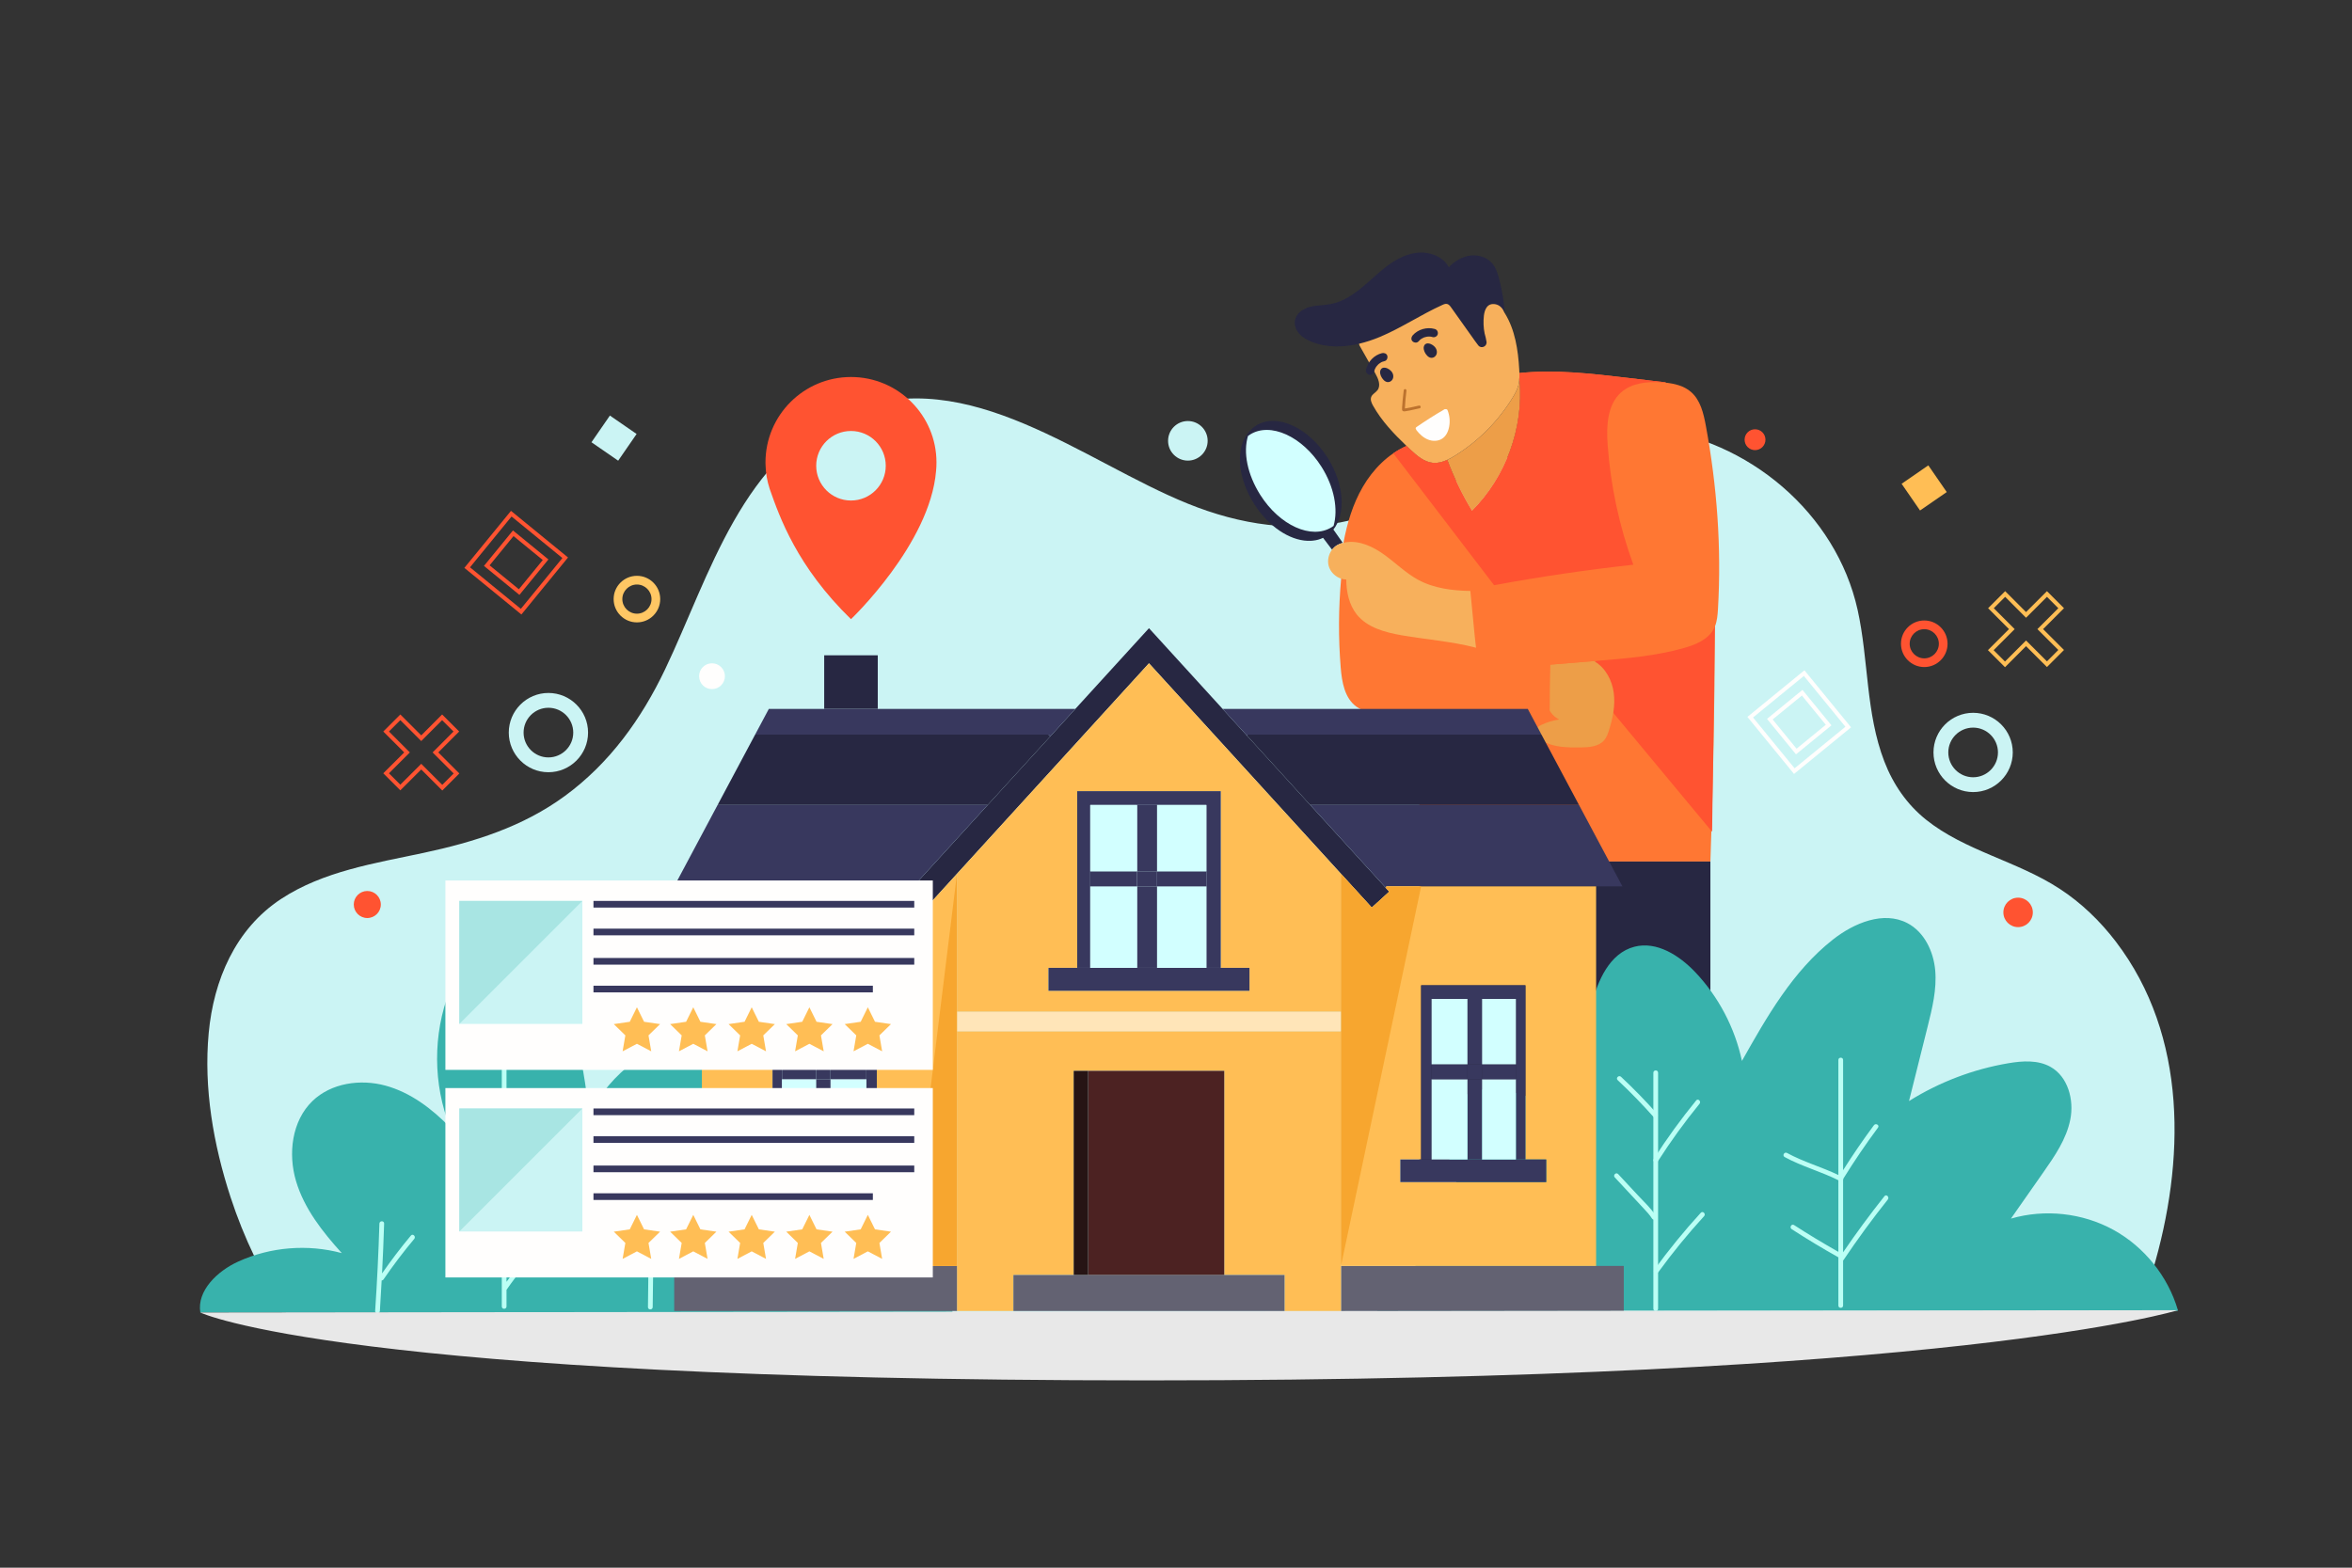 <?xml version="1.0" encoding="UTF-8" standalone="no"?>
<!-- Generator: Adobe Illustrator 27.5.0, SVG Export Plug-In . SVG Version: 6.00 Build 0)  -->

<svg
   version="1.1"
   x="0px"
   y="0px"
   viewBox="0 0 750 500"
   style="enable-background:new 0 0 750 500;"
   xml:space="preserve"
   id="svg311"
   sodipodi:docname="5566827_2885864.svg"
   inkscape:version="1.2.2 (732a01da63, 2022-12-09)"
   xmlns:inkscape="http://www.inkscape.org/namespaces/inkscape"
   xmlns:sodipodi="http://sodipodi.sourceforge.net/DTD/sodipodi-0.dtd"
   xmlns="http://www.w3.org/2000/svg"
   xmlns:svg="http://www.w3.org/2000/svg"><rect x="0" y="0" width="750" height="500" fill="#333333" stroke="none"/><defs
   id="defs315" /><sodipodi:namedview
   id="namedview313"
   pagecolor="#ffffff"
   bordercolor="#000000"
   borderopacity="0.25"
   inkscape:showpageshadow="2"
   inkscape:pageopacity="0.0"
   inkscape:pagecheckerboard="0"
   inkscape:deskcolor="#d1d1d1"
   showgrid="false"
   inkscape:zoom="1.6133333"
   inkscape:cx="375"
   inkscape:cy="249.79339"
   inkscape:window-width="1920"
   inkscape:window-height="1009"
   inkscape:window-x="-8"
   inkscape:window-y="-8"
   inkscape:window-maximized="1"
   inkscape:current-layer="svg311" />

<g
   id="OBJECTS">
	<path
   style="fill:#CBF4F4;"
   d="M686.417,405.353c-1.333,4.457-2.822,8.869-4.401,13.247H91.197   c-7.469-11.411-13.449-23.807-17.681-36.785c-5.453-16.696-8.611-34.758-6.965-52.35c1.568-16.853,8.51-33.168,23.045-42.731   c13.482-8.88,29.977-11.399,45.463-14.714c16.17-3.46,31.6-8.286,45.082-18.163c14.277-10.459,24.366-24.512,31.936-40.357   c14.344-30.066,24.557-68.654,58.766-82.338c38.039-15.218,74.611,16.024,107.981,29.495c16.696,6.741,34.097,9.44,51.79,5.285   c16.506-3.886,31.567-12.038,46.986-18.79c15.274-6.696,31.432-12.082,48.319-10.448c15.599,1.501,30.648,8.354,42.473,18.555   c11.87,10.246,20.537,23.851,23.952,39.215c3.539,15.957,2.576,32.978,8.533,48.397c2.799,7.267,7.2,13.684,13.303,18.566   c6.192,4.961,13.426,8.253,20.671,11.343c7.48,3.191,15.095,6.226,21.936,10.694c6.887,4.49,12.9,10.291,17.872,16.808   C697.726,330.473,696.797,370.528,686.417,405.353z"
   id="path2" />
	<g
   id="g48">
		<path
   style="fill:#272742;"
   d="M428.182,173.143c-0.638,0.166-1.249,0.398-1.813,0.731c-0.629,0.37-1.165,0.869-1.609,1.443    l-2.867-3.783c-0.99,0.481-2.053,0.777-3.173,0.888c-0.203,0.019-0.407,0.046-0.62,0.056c-0.379,0.018-0.758,0.018-1.147,0.009    c-5.799-0.203-12.514-4.597-17.037-11.765c-5.494-8.694-6.031-18.277-1.471-23.169c0.046-0.055,0.093-0.102,0.148-0.157    c0.564-0.647,1.23-1.212,1.97-1.683c6.437-4.06,16.639,0.546,22.799,10.294c5.281,8.371,5.855,17.814,1.831,22.883    L428.182,173.143z"
   id="path4" />
		<path
   style="fill:#D2FFFF;"
   d="M424.667,168.13c-6.438,4.06-16.639-0.546-22.799-10.294c-4.144-6.576-5.494-13.578-3.912-18.785    c0.203-0.166,0.425-0.314,0.647-0.453c6.438-4.06,16.649,0.546,22.799,10.294c4.088,6.474,5.355,13.587,3.848,18.831    C425.065,167.871,424.871,168,424.667,168.13z"
   id="path6" />
		<g
   id="g14">
			<path
   style="fill:#FF7733;"
   d="M546.832,199.845c-0.056,24.982-0.527,49.965-1.424,74.928H452.6v-46.848     c-4.282,0.065-8.565,0.093-12.819-0.333c-2.525-0.259-5.124-0.712-7.196-2.174c-3.811-2.701-4.699-7.908-5.069-12.57     c-0.758-9.416-0.703-18.887,0.139-28.293l0.749-11.46c1.156-6.225,2.987-12.366,6.169-17.823     c3.256-5.596,8.028-10.442,13.939-13.041c0.416,0.398,0.823,0.786,1.239,1.175c2.081,1.952,4.412,3.986,7.261,4.227     c1.554,0.13,3.061-0.296,4.486-0.962c2.118,5.651,4.754,11.099,7.88,16.26c10.803-10.757,16.51-26.416,15.178-41.603     l-0.111-0.009c0.083-0.768,0.083-1.554,0.056-2.34c11.404-1.184,22.91,0.166,34.305,1.508c4.097,0.49,8.204,0.971,12.311,1.461     l-0.009,0.102C531.108,122.05,548.256,124.917,546.832,199.845z"
   id="path8" />
			<polygon
   style="fill:#FF5331;"
   points="508.558,210.824 546.832,199.845 545.952,265.293 514.429,227.343    "
   id="polygon10" />
			<path
   style="fill:#ED9E48;"
   d="M494.472,227.131c-0.111-0.157-0.213-0.314-0.305-0.481c-0.009-4.884,0.065-9.786,0.203-14.669     c4.726-0.388,9.462-0.768,14.188-1.156l0.018,0.194c3.459,2.072,5.494,6.012,6.021,9.998c0.518,3.986-0.305,8.038-1.526,11.876     c-0.361,1.147-0.768,2.303-1.554,3.21c-1.776,2.072-4.865,2.257-7.603,2.285c-4.125,0.037-8.491,0.018-12.043-2.09     c-1.369-0.823-2.682-2.479-1.905-3.875c0.333-0.601,0.971-0.953,1.591-1.249c1.785-0.842,3.69-1.415,5.642-1.702     C496.109,228.953,495.156,228.13,494.472,227.131z"
   id="path12" />
		</g>
		<g
   id="g20">
			<path
   style="fill:#FF7733;"
   d="M546.832,199.845c-0.092,0.213-0.194,0.425-0.305,0.638c-1.804,3.487-5.827,5.152-9.619,6.215     c-8.963,2.534-18.323,3.302-27.609,4.06c-0.25,0.018-0.49,0.037-0.74,0.065c-4.726,0.388-9.462,0.768-14.188,1.156     c-7.483,0.62-14.975,1.23-22.457,1.841c-0.564-2.386-0.943-4.8-1.239-7.233c-0.25-1.97-0.435-3.94-0.629-5.91     c-0.398-4.07-0.795-8.13-1.184-12.2c-0.009-0.129-0.018-0.259-0.037-0.388c17.222-3.394,34.574-6.058,52.018-7.982     c-4.504-12.311-7.27-25.241-8.204-38.32c-0.416-5.938-0.129-12.727,4.338-16.667c3.404-3.006,8.343-3.478,12.875-3.172     c0.416,0.028,0.832,0.065,1.258,0.102c2.932,0.305,5.883,1.027,8.093,2.941c3.034,2.618,4.014,6.835,4.745,10.766     c3.57,19.238,5.013,38.893,3.875,58.428C547.71,196.109,547.562,198.079,546.832,199.845z"
   id="path16" />
			<path
   style="fill:#F7B05C;"
   d="M428.349,173.383c0.018-0.102,0.037-0.194,0.056-0.287c0.231-0.055,0.462-0.102,0.703-0.139     c4.393-0.684,8.768,1.397,12.375,4.014c3.607,2.608,6.807,5.818,10.72,7.945c5.032,2.738,10.914,3.468,16.658,3.561     c0.388,4.07,0.786,8.13,1.184,12.2c0.194,1.97,0.379,3.94,0.629,5.91c-7.751-2.026-15.807-2.608-23.706-3.968     c-5.318-0.925-10.979-2.442-14.346-6.659c-2.451-3.089-3.293-7.177-3.339-11.127c-0.555-0.009-1.11-0.102-1.628-0.277     c-1.887-0.61-3.468-2.174-3.977-4.097c-0.472-1.757-0.009-3.7,1.082-5.143c0.444-0.573,0.98-1.073,1.609-1.443     c0.564-0.333,1.175-0.564,1.813-0.731L428.349,173.383z"
   id="path18" />
		</g>
		<rect
   x="452.6"
   y="274.774"
   style="fill:#272742;"
   width="92.807"
   height="95.4"
   id="rect22" />
		<g
   id="g42">
			<path
   style="fill:#272742;"
   d="M473.411,106.335l0.241-0.046c0.546,1.933,0.712,3.977,0.462,5.975     c-1.619-0.536-2.719-2.016-3.709-3.413c-2.562-3.607-5.124-7.205-7.686-10.812c-0.333-0.462-0.703-0.953-1.258-1.091     c-0.509-0.129-1.027,0.083-1.508,0.305c-6.817,3.08-13.069,7.335-19.969,10.22c-2.127,0.888-4.356,1.637-6.622,2.164     c-5.096,1.193-10.405,1.276-15.206-0.666c-1.452-0.592-2.867-1.387-3.894-2.571c-1.036-1.184-1.637-2.821-1.304-4.356     c0.462-2.174,2.608-3.607,4.763-4.171c2.155-0.555,4.421-0.472,6.604-0.897c3.626-0.694,6.854-2.747,9.721-5.078     c2.867-2.331,5.476-4.985,8.445-7.177c2.969-2.201,6.41-3.968,10.1-4.171s7.631,1.434,9.416,4.671     c1.804-1.887,4.153-3.339,6.733-3.7c2.59-0.361,5.402,0.481,7.094,2.47c1.175,1.378,1.739,3.172,2.201,4.93     c0.943,3.616,1.554,7.316,1.841,11.025c-0.055-0.092-0.111-0.176-0.166-0.268c-1.017-1.591-2.812-3.228-4.56-2.516     c-1.313,0.536-1.804,2.127-1.97,3.542C472.967,102.571,473.041,104.486,473.411,106.335z"
   id="path24" />
			<path
   style="fill:#ED9E48;"
   d="M484.556,121.328c1.332,15.187-4.375,30.846-15.178,41.603c-3.126-5.161-5.762-10.609-7.88-16.26     c0.86-0.388,1.683-0.86,2.47-1.35c7.418-4.597,13.735-10.942,18.304-18.378c0.786-1.276,1.526-2.608,1.905-4.06     c0.129-0.518,0.222-1.036,0.268-1.563L484.556,121.328z"
   id="path26" />
			<path
   style="fill:#F7B05C;"
   d="M461.498,146.671c-1.424,0.666-2.932,1.091-4.486,0.962c-2.849-0.24-5.18-2.275-7.261-4.227     c-0.416-0.388-0.823-0.777-1.239-1.175c-4.06-3.875-7.954-7.982-10.692-12.866c-0.472-0.851-0.925-1.868-0.564-2.775     c0.361-0.925,1.415-1.36,2.007-2.164c1.147-1.535,0.213-3.7-0.731-5.365c-1.683-2.978-3.376-5.957-5.059-8.944l-0.111-0.481     c2.266-0.527,4.495-1.276,6.622-2.164c6.9-2.886,13.152-7.14,19.969-10.22c0.481-0.222,0.999-0.435,1.508-0.305     c0.555,0.139,0.925,0.629,1.258,1.091c2.562,3.607,5.124,7.205,7.686,10.812c0.316,0.447,0.644,0.902,0.997,1.332     c0.959,1.171,2.853,0.293,2.615-1.202c-0.142-0.891-0.36-1.775-0.606-2.646l0,0c-0.37-1.85-0.444-3.764-0.231-5.633     c0.225-1.913,1.042-4.147,3.683-3.664c1.226,0.224,2.19,1.133,2.668,2.283c0.115,0.278,0.23,0.43,0.346,0.622     c3.256,5.281,4.208,11.654,4.569,17.86c0.018,0.388,0.046,0.777,0.055,1.175c0.028,0.786,0.028,1.572-0.055,2.34     c-0.046,0.527-0.139,1.045-0.268,1.563c-0.379,1.452-1.119,2.784-1.905,4.06c-4.569,7.436-10.886,13.781-18.304,18.378     C463.181,145.811,462.358,146.283,461.498,146.671z"
   id="path28" />
			<path
   style="fill:#BC722E;"
   d="M452.475,129.359c-0.87,0.215-1.744,0.413-2.623,0.588c-0.439,0.088-0.88,0.17-1.321,0.248     c-0.162,0.028-0.356,0.046-0.534,0.081c-0.001-0.065-0.006-0.131-0.003-0.181c0.096-1.82,0.261-3.636,0.495-5.443     c0.031-0.24-0.066-0.475-0.319-0.543c-0.21-0.057-0.513,0.081-0.543,0.319c-0.137,1.052-0.255,2.106-0.347,3.163     c-0.047,0.53-0.087,1.06-0.122,1.59c-0.031,0.477-0.12,1.003-0.069,1.479c0.057,0.524,0.523,0.585,0.951,0.518     c0.523-0.082,1.044-0.177,1.564-0.276c1.04-0.199,2.074-0.427,3.102-0.682C453.263,130.082,453.032,129.221,452.475,129.359z"
   id="path30" />
			<path
   style="fill:#FFFEFD;"
   d="M462.124,135.959c-0.258,1.559-0.953,3.172-2.361,4.018c-1.301,0.784-2.976,0.775-4.357,0.232     c-1.524-0.588-2.735-1.737-3.733-3.003c-0.053-0.071-0.08-0.152-0.089-0.223c-0.196-0.187-0.241-0.544,0.045-0.74     c2.922-2.023,5.925-3.929,8.999-5.711c0.151-0.08,0.294-0.071,0.401-0.009c0.214-0.036,0.454,0.036,0.552,0.285     C462.24,132.44,462.427,134.231,462.124,135.959z"
   id="path32" />
			<path
   style="fill:#272742;"
   d="M455.076,113.424c-0.668-0.695-1.185-1.728-1.087-2.709c0.009-0.071,0.027-0.134,0.053-0.187     c0.027-0.116,0.071-0.232,0.125-0.347c0.258-0.535,0.829-0.731,1.39-0.641c0.953,0.134,1.898,0.811,2.352,1.648     c0.445,0.829,0.392,1.907-0.356,2.539c-0.365,0.321-0.829,0.454-1.31,0.383C455.789,114.03,455.379,113.753,455.076,113.424z"
   id="path34" />
			<path
   style="fill:#272742;"
   d="M441.177,121.164c-0.668-0.695-1.185-1.729-1.087-2.709c0.009-0.071,0.027-0.134,0.053-0.187     c0.027-0.116,0.071-0.232,0.125-0.347c0.258-0.535,0.829-0.731,1.39-0.641c0.953,0.134,1.898,0.811,2.352,1.648     c0.445,0.829,0.392,1.907-0.356,2.539c-0.365,0.321-0.829,0.454-1.31,0.383C441.89,121.77,441.48,121.493,441.177,121.164z"
   id="path36" />
			<path
   style="fill:#272742;"
   d="M457.518,104.924c-2.478-0.71-5.367,0.104-7.065,2.06c-0.457,0.526-0.571,1.374-0.014,1.89     c0.497,0.461,1.4,0.578,1.891,0.014c0.167-0.193,0.345-0.375,0.538-0.543c0.041-0.036,0.083-0.07,0.124-0.105     c0.082-0.056,0.161-0.115,0.244-0.168c0.215-0.137,0.439-0.26,0.67-0.367c0.034-0.016,0.068-0.03,0.102-0.045     c0.006-0.002,0.007-0.002,0.013-0.004c0.121-0.042,0.241-0.084,0.363-0.121c0.231-0.069,0.465-0.118,0.701-0.162     c0.043-0.004,0.085-0.009,0.128-0.013c0.127-0.011,0.254-0.017,0.382-0.019c0.127-0.002,0.255,0.001,0.382,0.007     c0.056,0.003,0.113,0.007,0.169,0.012c0.007,0.001,0.021,0.002,0.034,0.003c0.035,0.005,0.07,0.01,0.085,0.013     c0.056,0.01,0.111,0.02,0.167,0.032c0.139,0.029,0.276,0.064,0.412,0.103c0.672,0.193,1.482-0.263,1.63-0.957     C458.629,105.832,458.238,105.13,457.518,104.924z"
   id="path38" />
			<path
   style="fill:#272742;"
   d="M435.595,117.916c0.526-2.524,2.592-4.701,5.113-5.292c0.678-0.159,1.482,0.135,1.679,0.869     c0.176,0.654-0.141,1.508-0.869,1.679c-0.249,0.058-0.493,0.131-0.731,0.223c-0.051,0.02-0.1,0.041-0.151,0.061     c-0.087,0.046-0.177,0.089-0.263,0.138c-0.222,0.126-0.434,0.267-0.637,0.422c-0.03,0.023-0.059,0.046-0.088,0.069     c-0.004,0.004-0.005,0.005-0.01,0.01c-0.093,0.087-0.187,0.174-0.276,0.265c-0.168,0.172-0.321,0.356-0.47,0.545     c-0.024,0.036-0.048,0.071-0.071,0.107c-0.068,0.107-0.134,0.217-0.195,0.329c-0.061,0.112-0.118,0.226-0.171,0.341     c-0.024,0.051-0.046,0.103-0.069,0.155c-0.003,0.006-0.008,0.02-0.013,0.031c-0.012,0.033-0.023,0.067-0.028,0.082     c-0.017,0.054-0.034,0.108-0.05,0.162c-0.039,0.136-0.072,0.274-0.101,0.413c-0.143,0.685-0.923,1.189-1.606,0.997     C435.881,119.322,435.442,118.649,435.595,117.916z"
   id="path40" />
		</g>
		<path
   style="fill:#FF7733;"
   d="M444.293,144.583"
   id="path44" />
		<path
   style="fill:#FF5331;"
   d="M531.12,121.95l-0.01,0.1c-0.43-0.04-0.84-0.07-1.26-0.1c-4.53-0.31-9.47,0.16-12.88,3.17    c-4.46,3.94-4.75,10.73-4.33,16.67c0.93,13.08,3.7,26.01,8.2,38.32c-14.88,1.64-29.69,3.82-44.41,6.53l-32.14-42.06    c1.33-0.91,2.74-1.7,4.22-2.35c0.42,0.4,0.83,0.79,1.24,1.18c2.08,1.95,4.41,3.98,7.26,4.22c1.56,0.13,3.06-0.29,4.49-0.96    c2.12,5.65,4.75,11.1,7.88,16.26c10.8-10.76,16.51-26.41,15.18-41.6l-0.11-0.01c0.08-0.77,0.08-1.55,0.05-2.34    c11.41-1.18,22.91,0.17,34.31,1.51C522.9,120.98,527.01,121.46,531.12,121.95z"
   id="path46" />
	</g>
	<g
   id="g64">
		<path
   style="fill:#38B2AC;"
   d="M694.486,417.876l-0.03,0.181H439.167c1.992-6.699,7.559-12.116,13.896-15.329    c7.137-3.606,15.209-4.828,23.13-6.005c-6.593-7.484-11.376-16.552-13.821-26.223c-1.886-7.393-1.735-16.627,4.541-20.942    c4.164-2.867,9.732-2.565,14.65-1.433c8.902,2.037,17.261,6.382,24.02,12.523c-1.856-13.293-1.192-26.917,1.916-39.968    c1.901-7.906,5.794-16.687,13.67-18.724c7.122-1.856,14.349,2.776,19.418,8.117c7.423,7.831,12.629,17.743,14.877,28.305    c7.966-14.153,16.25-28.682,29.014-38.716c6.744-5.296,16.144-9.219,23.749-5.236c5.386,2.821,8.329,9.008,8.872,15.073    c0.528,6.05-0.951,12.085-2.429,17.97c-1.977,7.906-3.953,15.812-5.93,23.703c9.626-6.035,20.444-10.154,31.639-12.055    c4.542-0.77,9.49-1.101,13.504,1.162c5.552,3.138,7.529,10.501,6.292,16.748c-1.222,6.262-4.964,11.678-8.615,16.899    c-3.44,4.919-6.88,9.822-10.32,14.741c10.803-3.138,22.813-1.826,32.665,3.576C683.773,397.658,691.333,407.088,694.486,417.876z"
   id="path50" />
		<path
   style="fill:#BBFFF5;"
   d="M527.218,342.14v75.27c0,0.971,1.509,0.966,1.509-0.008v-75.27    C528.727,341.162,527.218,341.167,527.218,342.14z"
   id="path52" />
		<path
   style="fill:#BBFFF5;"
   d="M600.921,381.503c-4.621,5.803-9.018,11.779-13.199,17.907v-23.107    c0.065-0.125,0.092-0.262,0.085-0.399c3.456-5.574,7.139-11.003,11.047-16.27c0.578-0.778-0.734-1.526-1.307-0.754    c-3.454,4.656-6.723,9.443-9.825,14.34v-35.156c0-0.971-1.509-0.966-1.509,0.008v36.683c-5.357-2.578-11.145-4.171-16.373-7.033    c-0.851-0.466-1.608,0.839-0.754,1.307c5.475,2.997,11.564,4.597,17.127,7.399v22.837c-4.79-2.715-9.51-5.55-14.131-8.544    c-0.816-0.528-1.568,0.78-0.754,1.307c4.865,3.152,9.833,6.14,14.885,8.982v15.383c0,0.971,1.509,0.966,1.509-0.008v-14.367    c0.034-0.035,0.073-0.058,0.103-0.102c4.457-6.634,9.176-13.087,14.155-19.339C602.579,381.827,601.525,380.745,600.921,381.503z"
   id="path54" />
		<path
   style="fill:#BBFFF5;"
   d="M540.882,350.967c-4.868,5.961-9.391,12.195-13.537,18.679c-0.523,0.819,0.784,1.571,1.307,0.754    c4.074-6.37,8.507-12.502,13.29-18.358C542.55,351.297,541.495,350.216,540.882,350.967z"
   id="path56" />
		<path
   style="fill:#BBFFF5;"
   d="M542.341,386.805c-5.288,5.782-10.244,11.86-14.852,18.198c-0.57,0.784,0.74,1.533,1.307,0.754    c4.529-6.229,9.408-12.194,14.605-17.877C544.054,387.165,542.997,386.088,542.341,386.805z"
   id="path58" />
		<path
   style="fill:#BBFFF5;"
   d="M528.096,387.895c-1.552-2.469-3.813-4.523-5.79-6.647c-2.105-2.262-4.21-4.524-6.315-6.785    c-0.663-0.712-1.735,0.35-1.075,1.059c2.046,2.198,4.091,4.396,6.137,6.594c1.008,1.083,2.016,2.166,3.024,3.249    c0.968,1.04,1.949,2.069,2.708,3.277C527.302,389.464,528.613,388.718,528.096,387.895z"
   id="path60" />
		<path
   style="fill:#BBFFF5;"
   d="M528.45,355.289c-3.658-4.129-7.508-8.083-11.538-11.85c-0.709-0.662-1.785,0.396-1.075,1.059    c4.03,3.767,7.88,7.721,11.538,11.85C528.021,357.077,529.092,356.014,528.45,355.289z"
   id="path62" />
	</g>
	<path
   style="fill:#FF5331;"
   d="M298.622,147.491c0,0.453-0.015,0.905-0.03,1.343c-0.015,0.483-0.045,0.966-0.106,1.448   c-1.961,23.251-27.128,47.195-27.128,47.195c-17.246-16.793-22.753-32.545-25.906-41.507c-0.83-2.49-1.298-5.13-1.343-7.876   c-0.015-0.392-0.015-0.604-0.015-0.604c0-15.043,12.206-27.249,27.264-27.249C286.416,120.242,298.622,132.448,298.622,147.491z    M282.448,148.547c0-6.126-4.964-11.09-11.09-11.09c-6.126,0-11.09,4.964-11.09,11.09s4.964,11.09,11.09,11.09   C277.484,159.637,282.448,154.673,282.448,148.547z"
   id="path66" />
	<g
   id="g76">
		<path
   style="fill:#38B2AC;"
   d="M303.763,418.621H63.894h-0.015c-1.147-6.956,5.462-13.247,12.07-16.25    c10.26-4.677,22.164-5.643,33.043-2.701c-6.141-6.775-11.98-14.183-14.59-22.949c-2.61-8.766-1.343-19.207,5.236-25.559    c5.96-5.749,15.254-7.091,23.251-4.919c8.012,2.173,14.862,7.393,20.64,13.338c-5.477-13.806-5.537-29.678-0.166-43.529    c2.49-6.427,7.272-13.172,14.168-13.428c3.47-0.121,6.79,1.479,9.626,3.5c7.499,5.326,12.508,13.594,15.495,22.3    c2.987,8.691,4.134,17.909,5.251,27.038c3.395-6.624,8.329-12.433,14.288-16.868c6.096-4.511,14.5-7.544,21.153-3.908    c6.548,3.576,8.57,11.995,9.008,19.464c0.558,9.566-0.332,19.222-2.671,28.516c7.831-6.005,17.11-10.335,26.917-11.437    c9.807-1.117,20.127,1.177,27.973,7.167C296.671,387.63,301.077,403.623,303.763,418.621z"
   id="path68" />
		<path
   style="fill:#BBFFF5;"
   d="M161.517,394.284v-19.692c0.102-0.059,0.197-0.139,0.271-0.265    c4.313-7.355,9.022-14.47,14.108-21.314c0.578-0.778-0.733-1.526-1.307-0.754c-4.687,6.308-9.039,12.857-13.072,19.601v-46.312    c0-0.971-1.509-0.966-1.509,0.008v67.002c-5.436-5.605-10.726-11.349-15.828-17.26c-0.636-0.737-1.706,0.328-1.075,1.059    c5.442,6.305,11.081,12.437,16.903,18.393v21.944c0,0.971,1.509,0.966,1.509-0.008v-5.307c3.809-5.474,8.037-10.64,12.643-15.463    c0.67-0.702-0.388-1.778-1.059-1.075c-4.185,4.382-8.04,9.065-11.583,13.979v-14.205    C161.544,394.508,161.548,394.397,161.517,394.284z"
   id="path70" />
		<path
   style="fill:#BBFFF5;"
   d="M219.831,371.799c-4.025,5.125-7.756,10.468-11.201,15.998c0.102-4.26,0.191-8.52,0.321-12.78    c0.12-3.942,0.253-7.884,0.398-11.825c0.036-0.971-1.474-0.963-1.509,0.008c-0.475,12.97-0.807,25.945-1.021,38.922    c-4.891-2.712-9.58-5.773-14.011-9.188c-0.767-0.591-1.513,0.722-0.754,1.307c4.649,3.584,9.576,6.787,14.73,9.595    c-0.006,0.41-0.019,0.82-0.025,1.23c-0.059,3.943-0.106,7.887-0.141,11.831c-0.009,0.971,1.5,0.965,1.509-0.008    c0.04-4.448,0.101-8.896,0.176-13.343c0.028-0.112,0.033-0.226,0.007-0.338c0.073-4.228,0.157-8.456,0.252-12.684    c0.116-0.057,0.225-0.138,0.309-0.276c3.658-6.024,7.666-11.831,12.02-17.374C221.483,372.119,220.43,371.037,219.831,371.799z"
   id="path72" />
		<path
   style="fill:#BBFFF5;"
   d="M131.036,394.061c-3.256,3.88-6.313,7.923-9.206,12.081c0.271-5.296,0.502-10.594,0.662-15.895    c0.029-0.971-1.48-0.963-1.509,0.008c-0.28,9.298-0.732,18.589-1.354,27.87c-0.065,0.969,1.444,0.958,1.509-0.008    c0.217-3.237,0.386-6.477,0.562-9.717c0.219-0.011,0.436-0.102,0.591-0.329c3.054-4.471,6.324-8.788,9.805-12.936    C132.716,394.397,131.66,393.318,131.036,394.061z"
   id="path74" />
	</g>
	<g
   id="g184">
		<polygon
   style="fill:#272742;"
   points="491.507,234.228 503.472,256.664 503.321,256.74 417.802,256.74 397.554,234.53     397.796,234.304 491.356,234.304   "
   id="polygon78" />
		<polygon
   style="fill:#272742;"
   points="417.802,256.74 441.807,283.053 443.014,284.381 437.432,289.466 427.61,278.693     366.383,211.551 305.155,278.693 295.333,289.466 289.751,284.381 291.275,282.706 314.902,256.8 334.924,234.847     342.906,226.096 366.383,200.356 389.859,226.096 397.554,234.53   "
   id="polygon80" />
		<polygon
   style="fill:#272742;"
   points="334.924,234.847 314.902,256.8 314.827,256.74 228.825,256.74 240.79,234.304     334.336,234.304   "
   id="polygon82" />
		<rect
   x="262.819"
   y="209.001"
   style="fill:#272742;"
   width="17.08"
   height="17.095"
   id="rect84" />
		<polygon
   style="fill:#636272;"
   points="517.79,403.757 517.79,418.136 427.61,418.136 427.61,403.757 508.964,403.757   "
   id="polygon86" />
		<polygon
   style="fill:#38385E;"
   points="503.472,256.664 517.353,282.706 508.964,282.706 442.185,282.706 441.807,283.053     417.802,256.74 503.321,256.74   "
   id="polygon88" />
		<path
   style="fill:#FFBE55;"
   d="M508.964,282.706v121.051H427.61V328.89h0.181v-6.231h-0.181v-43.966l9.822,10.773l5.583-5.085    l-1.207-1.328l0.377-0.347H508.964z M493.061,377.021v-7.212h-6.639v-55.554h-33.254v55.554h-6.639v7.212H493.061z"
   id="path90" />
		<polygon
   style="fill:#38385E;"
   points="493.061,369.809 493.061,377.021 446.53,377.021 446.53,369.809 453.169,369.809     456.503,369.809 467.94,369.809 472.557,369.809 483.39,369.809 486.423,369.809   "
   id="polygon92" />
		<polygon
   style="fill:#38385E;"
   points="487.177,226.096 491.507,234.228 491.356,234.304 397.796,234.304 397.554,234.53     389.859,226.096   "
   id="polygon94" />
		<polygon
   style="fill:#38385E;"
   points="486.423,314.255 486.423,369.809 483.39,369.809 483.39,344.205 483.39,339.452     483.39,318.6 472.557,318.6 467.94,318.6 456.503,318.6 456.503,339.452 456.503,344.205 456.503,369.809 453.169,369.809     453.169,314.255   "
   id="polygon96" />
		<rect
   x="472.557"
   y="344.205"
   style="fill:#D2FFFF;"
   width="10.833"
   height="25.604"
   id="rect98" />
		<rect
   x="472.557"
   y="339.452"
   style="fill:#38385E;"
   width="10.833"
   height="4.753"
   id="rect100" />
		<rect
   x="472.557"
   y="318.6"
   style="fill:#D2FFFF;"
   width="10.833"
   height="20.852"
   id="rect102" />
		<rect
   x="467.94"
   y="344.205"
   style="fill:#38385E;"
   width="4.617"
   height="25.604"
   id="rect104" />
		<rect
   x="467.94"
   y="339.452"
   style="fill:#38385E;"
   width="4.617"
   height="4.753"
   id="rect106" />
		<rect
   x="467.94"
   y="318.6"
   style="fill:#38385E;"
   width="4.617"
   height="20.852"
   id="rect108" />
		<rect
   x="456.503"
   y="344.205"
   style="fill:#D2FFFF;"
   width="11.437"
   height="25.604"
   id="rect110" />
		<rect
   x="456.503"
   y="339.452"
   style="fill:#38385E;"
   width="11.437"
   height="4.753"
   id="rect112" />
		<rect
   x="456.503"
   y="318.6"
   style="fill:#D2FFFF;"
   width="11.437"
   height="20.852"
   id="rect114" />
		<polygon
   style="fill:#FFBE55;"
   points="427.61,403.757 427.61,418.136 409.61,418.136 409.61,406.639 390.388,406.639     390.388,341.534 346.979,341.534 342.378,341.534 342.378,406.639 323.155,406.639 323.155,418.136 305.155,418.136     305.155,403.757 305.155,328.89 427.61,328.89   "
   id="polygon116" />
		<rect
   x="305.155"
   y="322.659"
   style="fill:#FFE5B8;"
   width="122.454"
   height="6.231"
   id="rect118" />
		<path
   style="fill:#FFBE55;"
   d="M427.61,278.693v43.966H305.155v-43.966l61.227-67.142L427.61,278.693z M398.429,316.005v-7.318    h-9.158v-56.354h-45.777v56.354h-9.158v7.318H398.429z"
   id="path120" />
		<polygon
   style="fill:#636272;"
   points="409.61,406.639 409.61,418.136 323.155,418.136 323.155,406.639 342.378,406.639     346.979,406.639 390.388,406.639   "
   id="polygon122" />
		<polygon
   style="fill:#38385E;"
   points="398.429,308.688 398.429,316.005 334.336,316.005 334.336,308.688 343.494,308.688     347.658,308.688 362.58,308.688 368.947,308.688 384.684,308.688 389.271,308.688   "
   id="polygon124" />
		<rect
   x="346.979"
   y="341.534"
   style="fill:#4C2222;"
   width="43.408"
   height="65.105"
   id="rect126" />
		<polygon
   style="fill:#38385E;"
   points="389.271,252.334 389.271,308.688 384.684,308.688 384.684,282.706 384.684,277.893     384.684,256.74 368.947,256.74 362.58,256.74 347.658,256.74 347.658,277.893 347.658,282.706 347.658,308.688 343.494,308.688     343.494,252.334   "
   id="polygon128" />
		<rect
   x="368.947"
   y="282.706"
   style="fill:#D2FFFF;"
   width="15.737"
   height="25.982"
   id="rect130" />
		<rect
   x="368.947"
   y="277.893"
   style="fill:#38385E;"
   width="15.737"
   height="4.813"
   id="rect132" />
		<rect
   x="368.947"
   y="256.74"
   style="fill:#D2FFFF;"
   width="15.737"
   height="21.153"
   id="rect134" />
		<rect
   x="362.58"
   y="282.706"
   style="fill:#38385E;"
   width="6.367"
   height="25.982"
   id="rect136" />
		<rect
   x="362.58"
   y="277.893"
   style="fill:#38385E;"
   width="6.367"
   height="4.813"
   id="rect138" />
		<rect
   x="362.58"
   y="256.74"
   style="fill:#38385E;"
   width="6.367"
   height="21.153"
   id="rect140" />
		<rect
   x="347.658"
   y="282.706"
   style="fill:#D2FFFF;"
   width="14.922"
   height="25.982"
   id="rect142" />
		<rect
   x="347.658"
   y="277.893"
   style="fill:#38385E;"
   width="14.922"
   height="4.813"
   id="rect144" />
		<rect
   x="347.658"
   y="256.74"
   style="fill:#D2FFFF;"
   width="14.922"
   height="21.153"
   id="rect146" />
		<rect
   x="342.378"
   y="341.534"
   style="fill:#261414;"
   width="4.602"
   height="65.105"
   id="rect148" />
		<polygon
   style="fill:#38385E;"
   points="342.906,226.096 334.924,234.847 334.336,234.304 240.79,234.304 245.166,226.096     262.819,226.096 279.898,226.096   "
   id="polygon150" />
		<polygon
   style="fill:#38385E;"
   points="314.902,256.8 291.275,282.706 223.801,282.706 214.99,282.706 228.825,256.74     314.827,256.74   "
   id="polygon152" />
		<polygon
   style="fill:#636272;"
   points="305.155,403.757 305.155,418.136 214.99,418.136 214.99,403.757 223.801,403.757   "
   id="polygon154" />
		<path
   style="fill:#FFBE55;"
   d="M305.155,328.89v74.867h-81.354V282.706h67.473l-1.524,1.675l5.583,5.085l9.822-10.773v43.966    V328.89z M286.235,377.021v-7.212h-6.639v-55.554h-33.254v55.554h-6.639v7.212H286.235z"
   id="path156" />
		<polygon
   style="fill:#38385E;"
   points="286.235,369.809 286.235,377.021 239.704,377.021 239.704,369.809 246.343,369.809     249.375,369.809 260.208,369.809 264.825,369.809 276.262,369.809 279.596,369.809   "
   id="polygon158" />
		<polygon
   style="fill:#38385E;"
   points="279.596,314.255 279.596,369.809 276.262,369.809 276.262,344.205 276.262,339.452     276.262,318.6 264.825,318.6 260.208,318.6 249.375,318.6 249.375,339.452 249.375,344.205 249.375,369.809 246.343,369.809     246.343,314.255   "
   id="polygon160" />
		<rect
   x="264.825"
   y="344.205"
   style="fill:#D2FFFF;"
   width="11.437"
   height="25.604"
   id="rect162" />
		<rect
   x="264.825"
   y="339.452"
   style="fill:#38385E;"
   width="11.437"
   height="4.753"
   id="rect164" />
		<rect
   x="264.825"
   y="318.6"
   style="fill:#D2FFFF;"
   width="11.437"
   height="20.852"
   id="rect166" />
		<rect
   x="260.208"
   y="344.205"
   style="fill:#38385E;"
   width="4.617"
   height="25.604"
   id="rect168" />
		<rect
   x="260.208"
   y="339.452"
   style="fill:#38385E;"
   width="4.617"
   height="4.753"
   id="rect170" />
		<rect
   x="260.208"
   y="318.6"
   style="fill:#38385E;"
   width="4.617"
   height="20.852"
   id="rect172" />
		<rect
   x="249.375"
   y="344.205"
   style="fill:#D2FFFF;"
   width="10.833"
   height="25.604"
   id="rect174" />
		<rect
   x="249.375"
   y="339.452"
   style="fill:#38385E;"
   width="10.833"
   height="4.753"
   id="rect176" />
		<rect
   x="249.375"
   y="318.6"
   style="fill:#D2FFFF;"
   width="10.833"
   height="20.852"
   id="rect178" />
		<polygon
   style="fill:#F7A62F;"
   points="305.155,278.693 289.751,403.757 305.155,403.757   "
   id="polygon180" />
		<polygon
   style="fill:#F7A62F;"
   points="427.61,403.757 453.169,282.706 442.185,282.706 441.807,283.053 443.014,284.381     437.432,289.466 427.61,278.693   "
   id="polygon182" />
	</g>
	<path
   style="fill:#E8E8E8;"
   d="M63.879,418.621l630.607-0.744c0,0-71.95,22.389-328.722,22.389S63.879,418.621,63.879,418.621z"
   id="path186" />
	<g
   id="g242">
		<rect
   x="142.027"
   y="280.824"
   style="fill:#FFFEFD;"
   width="155.426"
   height="60.401"
   id="rect188" />
		<polygon
   style="fill:#FFBE55;"
   points="221.066,321.265 223.347,325.887 228.447,326.628 224.756,330.225 225.627,335.305     221.066,332.907 216.504,335.305 217.375,330.225 213.685,326.628 218.785,325.887   "
   id="polygon190" />
		<polygon
   style="fill:#FFBE55;"
   points="239.704,321.265 241.985,325.887 247.085,326.628 243.394,330.225 244.265,335.305     239.704,332.907 235.142,335.305 236.013,330.225 232.323,326.628 237.423,325.887   "
   id="polygon192" />
		<polygon
   style="fill:#FFBE55;"
   points="258.097,321.265 260.378,325.887 265.478,326.628 261.787,330.225 262.658,335.305     258.097,332.907 253.535,335.305 254.406,330.225 250.716,326.628 255.816,325.887   "
   id="polygon194" />
		<polygon
   style="fill:#FFBE55;"
   points="276.735,321.265 279.016,325.887 284.116,326.628 280.425,330.225 281.296,335.305     276.735,332.907 272.173,335.305 273.044,330.225 269.354,326.628 274.454,325.887   "
   id="polygon196" />
		<polygon
   style="fill:#FFBE55;"
   points="203.101,321.265 205.382,325.887 210.482,326.628 206.792,330.225 207.663,335.305     203.101,332.907 198.539,335.305 199.411,330.225 195.72,326.628 200.82,325.887   "
   id="polygon198" />
		<rect
   x="146.472"
   y="287.337"
   style="fill:#CBF4F4;"
   width="39.236"
   height="39.236"
   id="rect200" />
		<rect
   x="189.245"
   y="287.337"
   style="fill:#38385E;"
   width="102.292"
   height="2.128"
   id="rect202" />
		<rect
   x="189.245"
   y="296.183"
   style="fill:#38385E;"
   width="102.292"
   height="2.128"
   id="rect204" />
		<rect
   x="189.245"
   y="305.537"
   style="fill:#38385E;"
   width="102.292"
   height="2.128"
   id="rect206" />
		<rect
   x="189.245"
   y="314.383"
   style="fill:#38385E;"
   width="89.092"
   height="2.128"
   id="rect208" />
		<g
   id="g212">
			<polygon
   style="fill:#A8E5E3;"
   points="185.708,287.337 146.472,326.573 146.472,287.337    "
   id="polygon210" />
		</g>
		<g
   id="g240">
			<rect
   x="142.027"
   y="347.028"
   style="fill:#FFFEFD;"
   width="155.426"
   height="60.401"
   id="rect214" />
			<polygon
   style="fill:#FFBE55;"
   points="221.066,387.47 223.347,392.091 228.447,392.832 224.756,396.429 225.627,401.509      221.066,399.111 216.504,401.509 217.375,396.429 213.685,392.832 218.785,392.091    "
   id="polygon216" />
			<polygon
   style="fill:#FFBE55;"
   points="239.704,387.47 241.985,392.091 247.085,392.832 243.394,396.429 244.265,401.509      239.704,399.111 235.142,401.509 236.013,396.429 232.323,392.832 237.423,392.091    "
   id="polygon218" />
			<polygon
   style="fill:#FFBE55;"
   points="258.097,387.47 260.378,392.091 265.478,392.832 261.787,396.429 262.658,401.509      258.097,399.111 253.535,401.509 254.406,396.429 250.716,392.832 255.816,392.091    "
   id="polygon220" />
			<polygon
   style="fill:#FFBE55;"
   points="276.735,387.47 279.016,392.091 284.116,392.832 280.425,396.429 281.296,401.509      276.735,399.111 272.173,401.509 273.044,396.429 269.354,392.832 274.454,392.091    "
   id="polygon222" />
			<polygon
   style="fill:#FFBE55;"
   points="203.101,387.47 205.382,392.091 210.482,392.832 206.792,396.429 207.663,401.509      203.101,399.111 198.539,401.509 199.411,396.429 195.72,392.832 200.82,392.091    "
   id="polygon224" />
			<rect
   x="146.472"
   y="353.541"
   style="fill:#CBF4F4;"
   width="39.236"
   height="39.236"
   id="rect226" />
			<rect
   x="189.245"
   y="353.541"
   style="fill:#38385E;"
   width="102.292"
   height="2.128"
   id="rect228" />
			<rect
   x="189.245"
   y="362.387"
   style="fill:#38385E;"
   width="102.292"
   height="2.128"
   id="rect230" />
			<rect
   x="189.245"
   y="371.741"
   style="fill:#38385E;"
   width="102.292"
   height="2.128"
   id="rect232" />
			<rect
   x="189.245"
   y="380.587"
   style="fill:#38385E;"
   width="89.092"
   height="2.128"
   id="rect234" />
			<g
   id="g238">
				<polygon
   style="fill:#A8E5E3;"
   points="185.708,353.541 146.472,392.777 146.472,353.541     "
   id="polygon236" />
			</g>
		</g>
	</g>
	<g
   id="g282">
		<g
   id="g246">
			<path
   style="fill:#FF5331;"
   d="M141.036,252.127l-6.711-6.711l-6.669,6.658l-5.435-5.437l6.668-6.658l-6.668-6.668l5.435-5.436     l6.669,6.668l6.658-6.669l5.436,5.436l-6.658,6.669l6.711,6.712L141.036,252.127z M134.324,243.605l6.711,6.711l3.626-3.626     l-6.711-6.711l6.658-6.669l-3.626-3.626l-6.658,6.669l-6.669-6.669l-3.625,3.626l6.668,6.669l-6.668,6.658l3.625,3.626     L134.324,243.605z"
   id="path244" />
		</g>
		<g
   id="g250">
			<path
   style="fill:#FF5331;"
   d="M166.262,195.988l-18.186-14.868l14.869-18.188l18.186,14.868L166.262,195.988z M149.876,180.939     l16.206,13.248l13.249-16.206l-16.206-13.248L149.876,180.939z M165.634,189.737l-11.308-9.245l9.245-11.309l11.308,9.245     L165.634,189.737z M156.127,180.31l9.328,7.625l7.625-9.326l-9.328-7.625L156.127,180.31z"
   id="path248" />
		</g>
		<path
   style="fill:#CBF4F4;"
   d="M174.874,221.015c6.979,0,12.647,5.668,12.647,12.635s-5.668,12.647-12.647,12.647    c-6.967,0-12.635-5.68-12.635-12.647S167.907,221.015,174.874,221.015z M182.797,233.65c0-4.369-3.554-7.912-7.923-7.912    c-4.357,0-7.912,3.542-7.912,7.912c0,4.369,3.554,7.923,7.912,7.923C179.243,241.573,182.797,238.019,182.797,233.65z"
   id="path252" />
		<path
   style="fill:#FFC764;"
   d="M203.098,183.651c4.1,0,7.43,3.33,7.43,7.424s-3.33,7.43-7.43,7.43    c-4.093,0-7.424-3.337-7.424-7.43S199.004,183.651,203.098,183.651z M207.753,191.074c0-2.567-2.088-4.648-4.655-4.648    c-2.56,0-4.648,2.081-4.648,4.648c0,2.567,2.088,4.655,4.648,4.655C205.665,195.73,207.753,193.641,207.753,191.074z"
   id="path254" />
		
			<rect
   x="190.589"
   y="134.581"
   transform="matrix(0.823 0.568 -0.568 0.823 114.071 -86.477)"
   style="fill:#CBF4F4;"
   width="10.347"
   height="10.347"
   id="rect256" />
		<circle
   style="fill:#CBF4F4;"
   cx="378.783"
   cy="140.595"
   r="6.31"
   id="circle258" />
		<g
   id="g262">
			<path
   style="fill:#FFBE55;"
   d="M633.909,207.362l6.711-6.712l-6.658-6.669l5.436-5.436l6.658,6.669l6.669-6.668l5.435,5.436     l-6.668,6.668l6.668,6.658l-5.435,5.437l-6.669-6.658l-6.711,6.711L633.909,207.362z M652.726,210.935l3.625-3.626l-6.668-6.658     l6.668-6.669l-3.625-3.626l-6.669,6.669l-6.658-6.669l-3.626,3.626l6.658,6.669l-6.711,6.711l3.626,3.626l6.711-6.711     L652.726,210.935z"
   id="path260" />
		</g>
		<g
   id="g266">
			<path
   style="fill:#FFFEFD;"
   d="M557.207,228.653l18.186-14.868l14.869,18.188l-18.186,14.868L557.207,228.653z M575.214,215.586     l-16.206,13.248l13.249,16.206l16.206-13.248L575.214,215.586z M563.459,229.281l11.308-9.245l9.245,11.309l-11.308,9.245     L563.459,229.281z M574.586,221.837l-9.328,7.625l7.625,9.326l9.328-7.625L574.586,221.837z"
   id="path264" />
		</g>
		<path
   style="fill:#CBF4F4;"
   d="M641.827,239.978c0,6.967-5.668,12.647-12.635,12.647c-6.979,0-12.647-5.68-12.647-12.647    c0-6.967,5.668-12.635,12.647-12.635C636.159,227.343,641.827,233.011,641.827,239.978z M629.192,247.902    c4.357,0,7.912-3.554,7.912-7.923c0-4.369-3.554-7.912-7.912-7.912c-4.369,0-7.923,3.542-7.923,7.912    C621.269,244.347,624.823,247.902,629.192,247.902z"
   id="path268" />
		<path
   style="fill:#FF5331;"
   d="M621.032,205.32c0,4.093-3.33,7.43-7.424,7.43c-4.1,0-7.431-3.337-7.431-7.43    s3.33-7.424,7.431-7.424C617.702,197.897,621.032,201.227,621.032,205.32z M613.609,209.976c2.56,0,4.648-2.088,4.648-4.655    c0-2.567-2.088-4.648-4.648-4.648c-2.567,0-4.655,2.081-4.655,4.648C608.953,207.887,611.042,209.976,613.609,209.976z"
   id="path270" />
		
			<rect
   x="608.432"
   y="150.561"
   transform="matrix(-0.823 0.568 -0.568 -0.823 1207.032 -64.74)"
   style="fill:#FFBE55;"
   width="10.347"
   height="10.347"
   id="rect272" />
		<circle
   style="fill:#FF5331;"
   cx="559.64"
   cy="140.236"
   r="3.326"
   id="circle274" />
		<circle
   style="fill:#FF5331;"
   cx="643.528"
   cy="291"
   r="4.697"
   id="circle276" />
		<circle
   style="fill:#FF5331;"
   cx="117.122"
   cy="288.483"
   r="4.313"
   id="circle278" />
		<circle
   style="fill:#FFFEFD;"
   cx="227.039"
   cy="215.669"
   r="4.118"
   id="circle280" />
	</g>
</g>
	
</svg>

